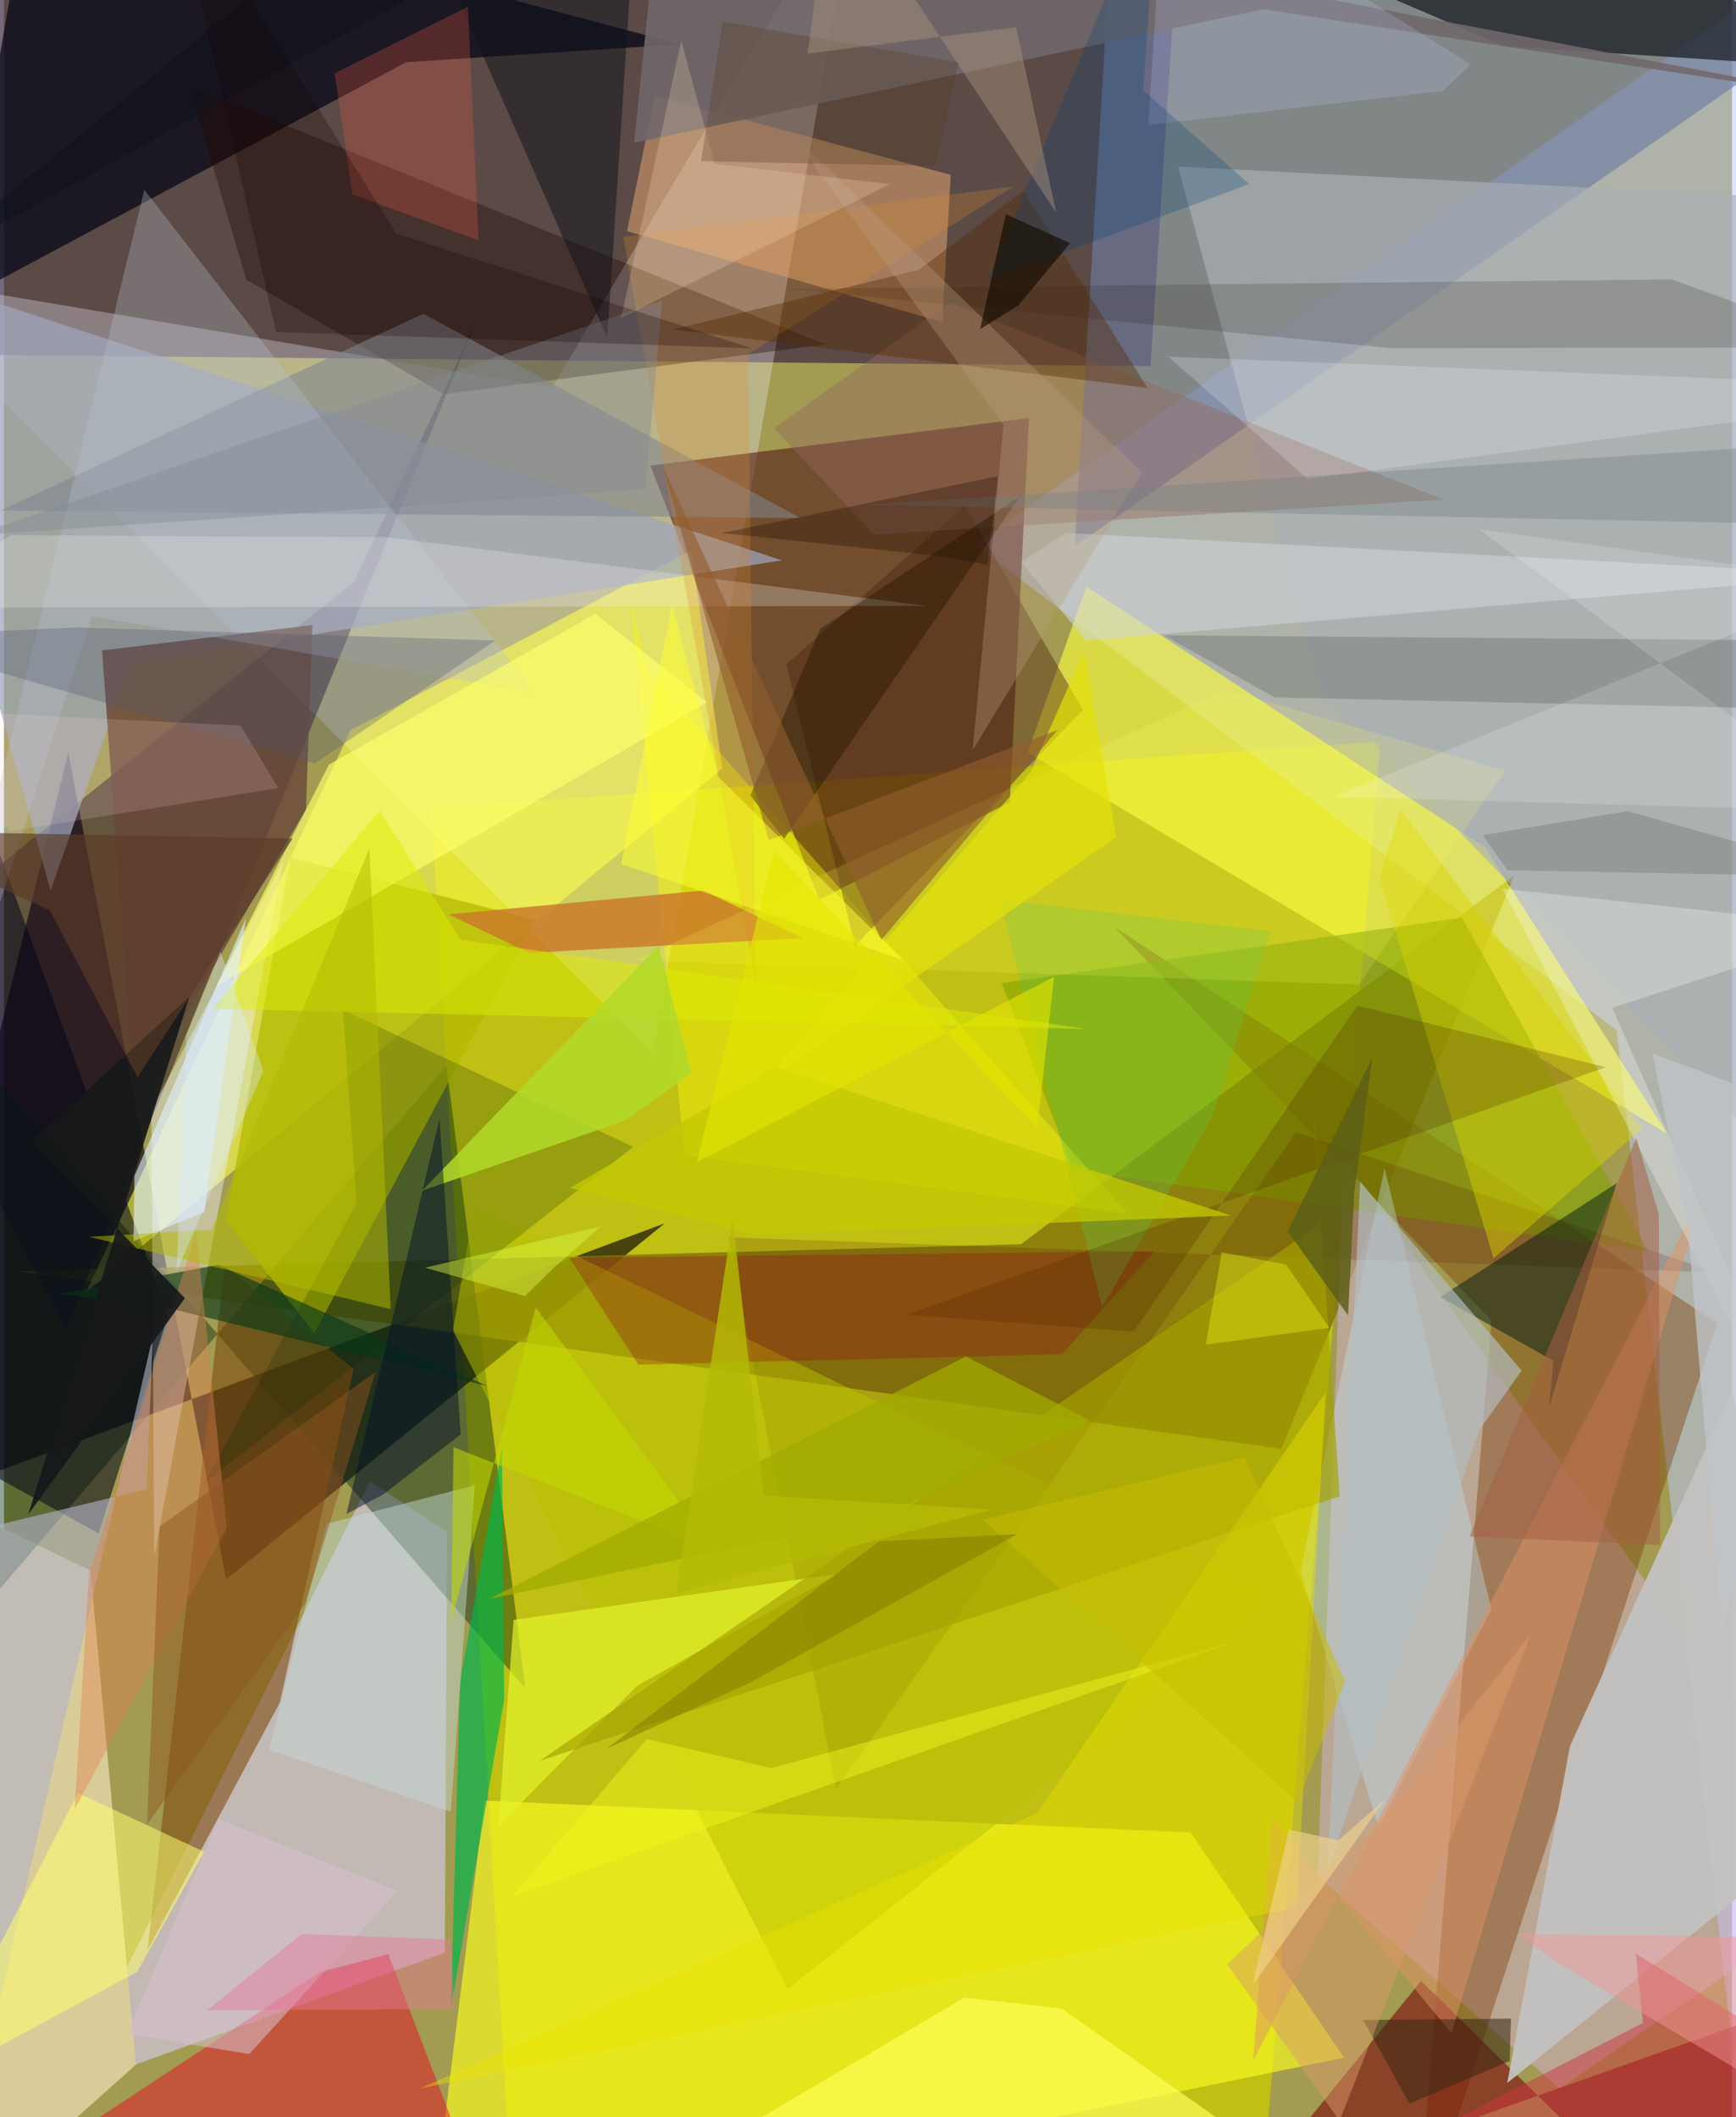<svg xmlns="http://www.w3.org/2000/svg" width="228" height="278" viewBox="0 0 836 1024"><path fill="#a29b51" d="M0 0h836v1024H0z"/><path fill="#3c2742" fill-opacity=".694" d="M-24.395-49.218L-62 171.174l616.704 5.915 15.274-238.157z"/><path fill="#c0c013" fill-opacity=".98" d="M206.737 390.86l459.127-32.23L606.69 1086l-361.007-20.221z"/><path fill="#080108" fill-opacity=".647" d="M319.639 591.702L-59.27 732.576l90.403-368.618 76.356 399.98z"/><path fill="#bbc7ff" fill-opacity=".506" d="M780.213 498.32l56.623 498.337L898-37.757 469.475 263.366z"/><path fill="#ededff" fill-opacity=".322" d="M413.434-62L265.196 187.465-62 132.422l375.857 377.025z"/><path fill="#4f1514" fill-opacity=".573" d="M394.39 435.18l-81.695-210.007 183.178-22.972-9.268 185.816z"/><path fill="#d2c7ea" fill-opacity=".651" d="M29.86 1010.775l147.185-294.38 37.316 24.555-1.079 203.43z"/><path fill="#82720b" fill-opacity=".816" d="M730.602 423.413l-238.57 178.356L6.61 614.97l611.464 85.809z"/><path fill="#e0b7f3" fill-opacity=".412" d="M752.557 1010.114L898 910.546 648.099 559.99l-12.592 347.392z"/><path fill="#ffff4e" fill-opacity=".592" d="M347.528 371.665l-15.14-105.428-164.717 86.978L39.67 625.023z"/><path fill="#6f7ca3" fill-opacity=".647" d="M839.588 39.928L517.976 264.213l18.112-301.124L861.983-62z"/><path fill="#1a0027" fill-opacity=".451" d="M169.44 281.385L-62 466.277l91.855 177.166 197.663-485.732z"/><path fill="#fbfd3f" fill-opacity=".627" d="M716.537 409.878l-192.88-126.185-28.428 80.268 309.366 184.345z"/><path fill="#dacc99" fill-opacity=".996" d="M41.869 759.638l21.96 238.975-87.789 78.376-26.75-362.091z"/><path fill="#fafb1f" fill-opacity=".647" d="M232.517 870.863L205.65 1086l442.662-90.76-74.231-108.878z"/><path fill="#7c3a00" fill-opacity=".4" d="M719.59 638.626L683.027 1086l145.848-446.039L537.253 448.37z"/><path fill="#020415" fill-opacity=".698" d="M-22.596 146.338L13.312-62l313.795 83.425-132.47 8.634z"/><path fill="#03280f" fill-opacity=".427" d="M252.263 816.692l-38.181-301.317L-62 838.883l24.52-355.729z"/><path fill="#9fa6bc" fill-opacity=".725" d="M376.352 271.015L61.106 320.886 22.57 430.716-62 127.304z"/><path fill="#b4b900" fill-opacity=".749" d="M150.116 644.806L257.03 444.841l-118.5-30.079-31.185 175.26z"/><path fill="#f0f2ff" fill-opacity=".424" d="M71.328 536.761l1.372 215.97 62.427-336.408L77.13 525.906z"/><path fill="#e8a871" fill-opacity=".514" d="M301.428 111.82l152.476 43.935 4.138-71.18-143.234-38.202z"/><path fill="#02070e" fill-opacity=".612" d="M831.282-4.166l47.891 36.461-153.52-9.944L528.37-62z"/><path fill="#7c070d" fill-opacity=".592" d="M898 958.44L815.777 1086 685.6 958.116l-86.104 105.904z"/><path fill="#7b4909" fill-opacity=".569" d="M69.506 943.141l37.21-330.811 62.445 49.761-35.678 161.316z"/><path fill="#82a400" fill-opacity=".592" d="M795.5 605.239l-90.125-161.412-222.678 31.626 34.468 90.456z"/><path fill="#eb0023" fill-opacity=".451" d="M11.426 1046.903l141.287-92.96 33.166-8.838L239.852 1086z"/><path fill="#200600" fill-opacity=".361" d="M89.61 41.6l307.675 124.952-184.355 24.142-95.708-55.432z"/><path fill="#c2c1c0" fill-opacity=".945" d="M892.184 874.7l-56.271-201.692-78.302 171.457-30.377 163.03z"/><path fill="#00b548" fill-opacity=".671" d="M216.163 971.543l25.851-149.61-1.132-121.515-20.213 112.756z"/><path fill="#040618" fill-opacity=".557" d="M-33.409 698.1l4.856-357.98L79.382 636.37 45.82 741.65z"/><path fill="#69483a" fill-opacity=".816" d="M63.314 532.732l-15.86-218.134 101.758-12.281-3.125 89.166z"/><path fill="#460000" fill-opacity=".157" d="M350.648 598.46l51.96 266.874 222.528-317.666 203.326 67.768z"/><path fill="#fffb06" fill-opacity=".392" d="M311.407 324.523l-8.141-33.264 25.97 267.492 214.2 28.179z"/><path fill="#808590" fill-opacity=".557" d="M202.878 151.76L-31.304 260.78l29.322-13.845 387.344 3.633z"/><path fill="#001915" fill-opacity=".494" d="M694.84 627.325l54.803 30.912-2.143 22.27 32.748-108.286z"/><path fill="#4e240f" fill-opacity=".427" d="M378.53 321.383l86.27-76.992 57.21 98.98-110.325 114.092z"/><path fill="#bfebff" fill-opacity=".341" d="M664.985 883.701l54.594-105.394-51.673-213.358-40.766 195.276z"/><path fill="#b9c000" fill-opacity=".51" d="M227.47 583.414l390.515 189.49-238.87 189.17-161.886-318.677z"/><path fill="#a9afb6" fill-opacity=".655" d="M567.994 80.589l68.158 251.348 221.244 228.922L898 97.427z"/><path fill="#032800" fill-opacity=".208" d="M96.77 717.555l73.917-135.752-6.8-93.417 140.48 66.296z"/><path fill="#b1b3c6" fill-opacity=".616" d="M72.041 646.202L-29.352 1086l2.776-342.775 95.62-22.917z"/><path fill="#b8c2cd" fill-opacity=".318" d="M42.625 297.976L-59.5 615.386 67.917 91.763 256.73 335.122z"/><path fill="#c4dbd5" fill-opacity=".482" d="M227.799 718.36l-11.612 157.874-88.05-29.86 27.923-109.359z"/><path fill="#cb782b" fill-opacity=".824" d="M338.402 430.708L214.921 442.25l39.282 18.61 132.217-7.143z"/><path fill="#fcfd56" fill-opacity=".714" d="M511.669 971.404L674.199 1086l-319.23-55.113 109.73-64.758z"/><path fill="#df9164" fill-opacity=".49" d="M613.292 878.831l86.97 104.466 122.637-408.425-218.573 421.834z"/><path fill="#ffff6f" fill-opacity=".533" d="M64.49 953.62l32.377-57.965-61.024-28.426-72.813 141.348z"/><path fill="#e4f42c" fill-opacity=".706" d="M306.418 815.235l-67.234 67.88 7.356-99.63 156.719-22.238z"/><path fill="#221a0c" fill-opacity=".18" d="M898 168.053l-91.343-32.909-427.754 4.564 291.589 28.65z"/><path fill="#70686b" fill-opacity=".89" d="M609.128 4.522L898 48.739 318.375-62 304.878 69.088z"/><path fill="#063718" fill-opacity=".612" d="M234.014 670.445l-130.18-58.648-77.058 14.142 47.314 5.376z"/><path fill="#ffff6a" fill-opacity=".659" d="M286.073 296.847L157.212 369.79l-54.655 107.457 237.535-137.63z"/><path fill="#d7d200" fill-opacity=".459" d="M792.553 545.853L675.54 391.382l-10.102 33.246 55.171 183.967z"/><path fill="#e0f0fd" fill-opacity=".608" d="M96.945 586.155l-34.272 14.19.467-31.615 53.923-124.612z"/><path fill="#956860" fill-opacity=".424" d="M696.19 241.65l-275.269 16.882-48.388-51.39 85.03-60.72z"/><path fill="#5e6362" fill-opacity=".345" d="M561.168 307.305l306.025 2.458L898 343.557l-283.26-6.247z"/><path fill="#a5a200" fill-opacity=".663" d="M259.113 851.694L646.197 723.7l-19.28-284.946 10.517 152.738z"/><path fill="#99021e" fill-opacity=".286" d="M556.754 605.147l-44.907 49.815-204.94 5.09-33.44-51.726z"/><path fill="#63c344" fill-opacity=".314" d="M481.881 435.23l49.424 196.926 53.028-91.534 28.285-90.212z"/><path fill="#0d121c" fill-opacity=".482" d="M306.586-62l-14.703 225.487L192.643-62l-238.7 195.066z"/><path fill="#d1d6d9" fill-opacity=".549" d="M523.282 309.814l-31.042-38.018 21.356-14.021L898 278.033z"/><path fill="#ece100" fill-opacity=".412" d="M499.839 876.952l-298.517 133.157L625.41 922.5l13.986-249.094z"/><path fill="#f0edee" fill-opacity=".271" d="M446.09 293.037l-497.105.906 54.427-35.067 182.001.933z"/><path fill="#f8fcf5" fill-opacity=".302" d="M778.025 487.457L898 758.05 724.82 429.81 898 448.45z"/><path fill="#f95e49" fill-opacity=".251" d="M168.626 94.074l61.002 22.166-5.17-113.006-64.454 32.22z"/><path fill="#ddec06" fill-opacity=".49" d="M220.847 454.46l302.918 43.216-422.703-9.783 80.74-95.831z"/><path fill="#df8252" fill-opacity=".424" d="M34.223 874.898l6.872-113.736 51.933-165.737 14.789 143.405z"/><path fill="#b2ba00" fill-opacity=".506" d="M187.115 633.199L176.78 410.37l-76.337 184.41-59.268 3.43z"/><path fill="#cd3440" fill-opacity=".49" d="M789.443 944.88l3.472 33.537L583.53 1086 898 1011.937z"/><path fill="#ffff60" fill-opacity=".165" d="M726.207 372.658l-135.299-39.16-285.385 130.916 350.02 11.76z"/><path fill="#201500" fill-opacity=".4" d="M491.596 239.98l-96.77 64.258-33.745 80.55 16.354 20.92z"/><path fill="#512500" fill-opacity=".243" d="M654.665 486.382L546.56 644.02l-110.252-8.088 338.561-119.76z"/><path fill="#da8c2a" fill-opacity=".263" d="M359.997 171.25l3.715 305.306-64.135-362.013 188.681-24.335z"/><path fill="#552a00" fill-opacity=".392" d="M442.64 130.512l-119.025 28.844 229.562 28.236-59.892-95.41z"/><path fill="#b3bdc1" fill-opacity=".667" d="M640.319 904.87l15.788-333.344 78.118 91.398-20.36 28.469z"/><path fill="#161819" fill-opacity=".902" d="M87.507 627.903l-75.81 104.691 78.005-250.57-76.229 69.641z"/><path fill="#b2d929" fill-opacity=".859" d="M316.67 457.55l15.938 61.456-31.64 22.783-98.65 34.08z"/><path fill="#ba9c82" fill-opacity=".341" d="M550.414 228.5L379.03 62.5l104.522 142.986-14.93 157.378z"/><path fill="#03112a" fill-opacity=".486" d="M210.723 541l10.245 152.79-37.295 28.895-18.021 9.622z"/><path fill="#c3cdfd" fill-opacity=".208" d="M696.303 43.951L553.583 60.4 561.328-62l148.118 93.131z"/><path fill="#f2f7ff" fill-opacity=".216" d="M630.749 231.69l-67.6-59.204 292.914 11.611 10.981 15.899z"/><path fill="#505570" fill-opacity=".306" d="M34.762 303.479l202.973 6.307-87.248 59.391L-62 307.91z"/><path fill="#3a2915" fill-opacity=".557" d="M679.963 1017.455l48.433-20.603.664-20.52-71.545.664z"/><path fill="#d7c1ce" fill-opacity=".541" d="M118.66 993.483l-59.175-9.67 44.288-103.984 86.678 34.73z"/><path fill="#ffd7e1" fill-opacity=".165" d="M2.881 402.063L-62 342.17l176.53 8.801 18.18 30.182z"/><path fill="#5b5f16" fill-opacity=".835" d="M662.022 511.48l-8.742 64.66-3.026 60.05-29.207-40.623z"/><path fill="#838994" fill-opacity=".408" d="M318.452 145.32l-8.142 91.151-76.056 5.669-248.85 16.728z"/><path fill="#fddfb9" fill-opacity=".224" d="M327.658 19.719l-29.095 134.078 130.076-64.76-84.808-9.784z"/><path fill="#f2fa20" fill-opacity=".435" d="M597.341 793.446l-226.025 61.721-60.367-14.047-64.922 76.027z"/><path fill="#768484" fill-opacity=".384" d="M864.642 253.385L898 257.068l-29.535-42.03-451.703 29.17z"/><path fill="#e5e20a" fill-opacity=".686" d="M496.52 373.76l26.006-58.774 15.514 89.866-172.37 120.717z"/><path fill="#f8fbff" fill-opacity=".173" d="M898 281.383L643.272 385.309 898 392.479 713.681 256.011z"/><path fill="#c3da01" fill-opacity=".549" d="M257.28 632.372l-40.966 152.19 1.163-84.574 126.18 49.395z"/><path fill="#915e2d" fill-opacity=".612" d="M424.464 454.653l85.18-101.549-139.678 53.198-51.323-181.04z"/><path fill="#a55e43" fill-opacity=".522" d="M801.173 747.31l-92.21-4.175L789.69 550.36l10.903 36.948z"/><path fill="#553c20" fill-opacity=".306" d="M450.616 80.258l11.217-49.997-114.134-19.847L337.235 78z"/><path fill="#fcff34" fill-opacity=".514" d="M323.161 292.426l-24.51 125.454 136.218 46.352-89.31-88.544z"/><path fill="#8e5420" fill-opacity=".478" d="M75.306 738.32L69.2 882.446l76.523-106.795 34.059-112.07z"/><path fill="#c2c802" fill-opacity=".769" d="M363.678 597.294l-89.866-22.761 99.655-58.447 220.085 71.834z"/><path fill="#004076" fill-opacity=".255" d="M551.178 43.742l51.266 45.31-126.527 46.532L558.295-62z"/><path fill="#5a3a28" fill-opacity=".643" d="M139.648 405.604L-62 401.817l84.104 38.374 42.516 80.756z"/><path fill="#da9b6a" fill-opacity=".478" d="M672.912 872.976l-81.141 77.113 54.364 75.605 92.437-235.213z"/><path fill="#f29496" fill-opacity=".486" d="M896.368 937.492l-163.183-2.065 16.019 12.364 106.993 63.607z"/><path fill="#a9937d" fill-opacity=".451" d="M489.654 13.131l19.371 89.709L400.133-62l-11.26 87.907z"/><path fill="#170100" fill-opacity=".255" d="M189.791 112.94l172.063 55.552-230.252-7.921L80.826-62z"/><path fill="#d9ff49" fill-opacity=".427" d="M288.936 593.085l-23.15 20.313-13.737 13.477-48.325-13.743z"/><path fill="#c1c4ca" fill-opacity=".769" d="M814.74 594.487l-17.32-85.007 94.73 35.258-61.144 245.829z"/><path fill="#a1aa01" fill-opacity=".757" d="M465.38 656.083l59.903 30.904L422.49 734.21l-187.705 39.124z"/><path fill="#e2e500" fill-opacity=".62" d="M372.644 411.68l-37.463 150.452 172.803-89.652-8.08 73.32z"/><path fill="#f0fb15" fill-opacity=".353" d="M620.334 611.664l-31.25-6.016-7.665 44.701 59.747-8.153z"/><path fill="#d6e8ff" fill-opacity=".365" d="M125.51 517.89l-41.99 97.14 4.687-114.194 16.584-40.535z"/><path fill="#6d7169" fill-opacity=".349" d="M715.37 403.924l70.132-11.604L898 424.096l-170.58-3.188z"/><path fill="#c7bc02" fill-opacity=".522" d="M473.532 734.98L625.89 871.686l22.915-58.513L600.19 704.69z"/><path fill="#b4ba05" fill-opacity=".824" d="M367.627 723.37l-15.085-133.94-27.301 181.115 152.97-40.397z"/><path fill="#230e00" fill-opacity=".322" d="M475.813 273.066l-24.455-4.225-104.124-11.044 133.727-27.504z"/><path fill="#e47997" fill-opacity=".459" d="M216.192 938.078l-72.212-2.66-45.672 36.85 119.539-.54z"/><path fill="#efd28a" fill-opacity=".647" d="M668.386 870.073l-64.43 90.292 17.782-75.496 23.835 5.24z"/><path fill="#817d00" fill-opacity=".537" d="M490.398 741.953l-129.464 71.848-69.423 32.029 131.647-100.278z"/><path fill="#140e04" fill-opacity=".675" d="M490.613 147.792l25.182-30.185-31.148-13.984-12.444 55.614z"/></svg>